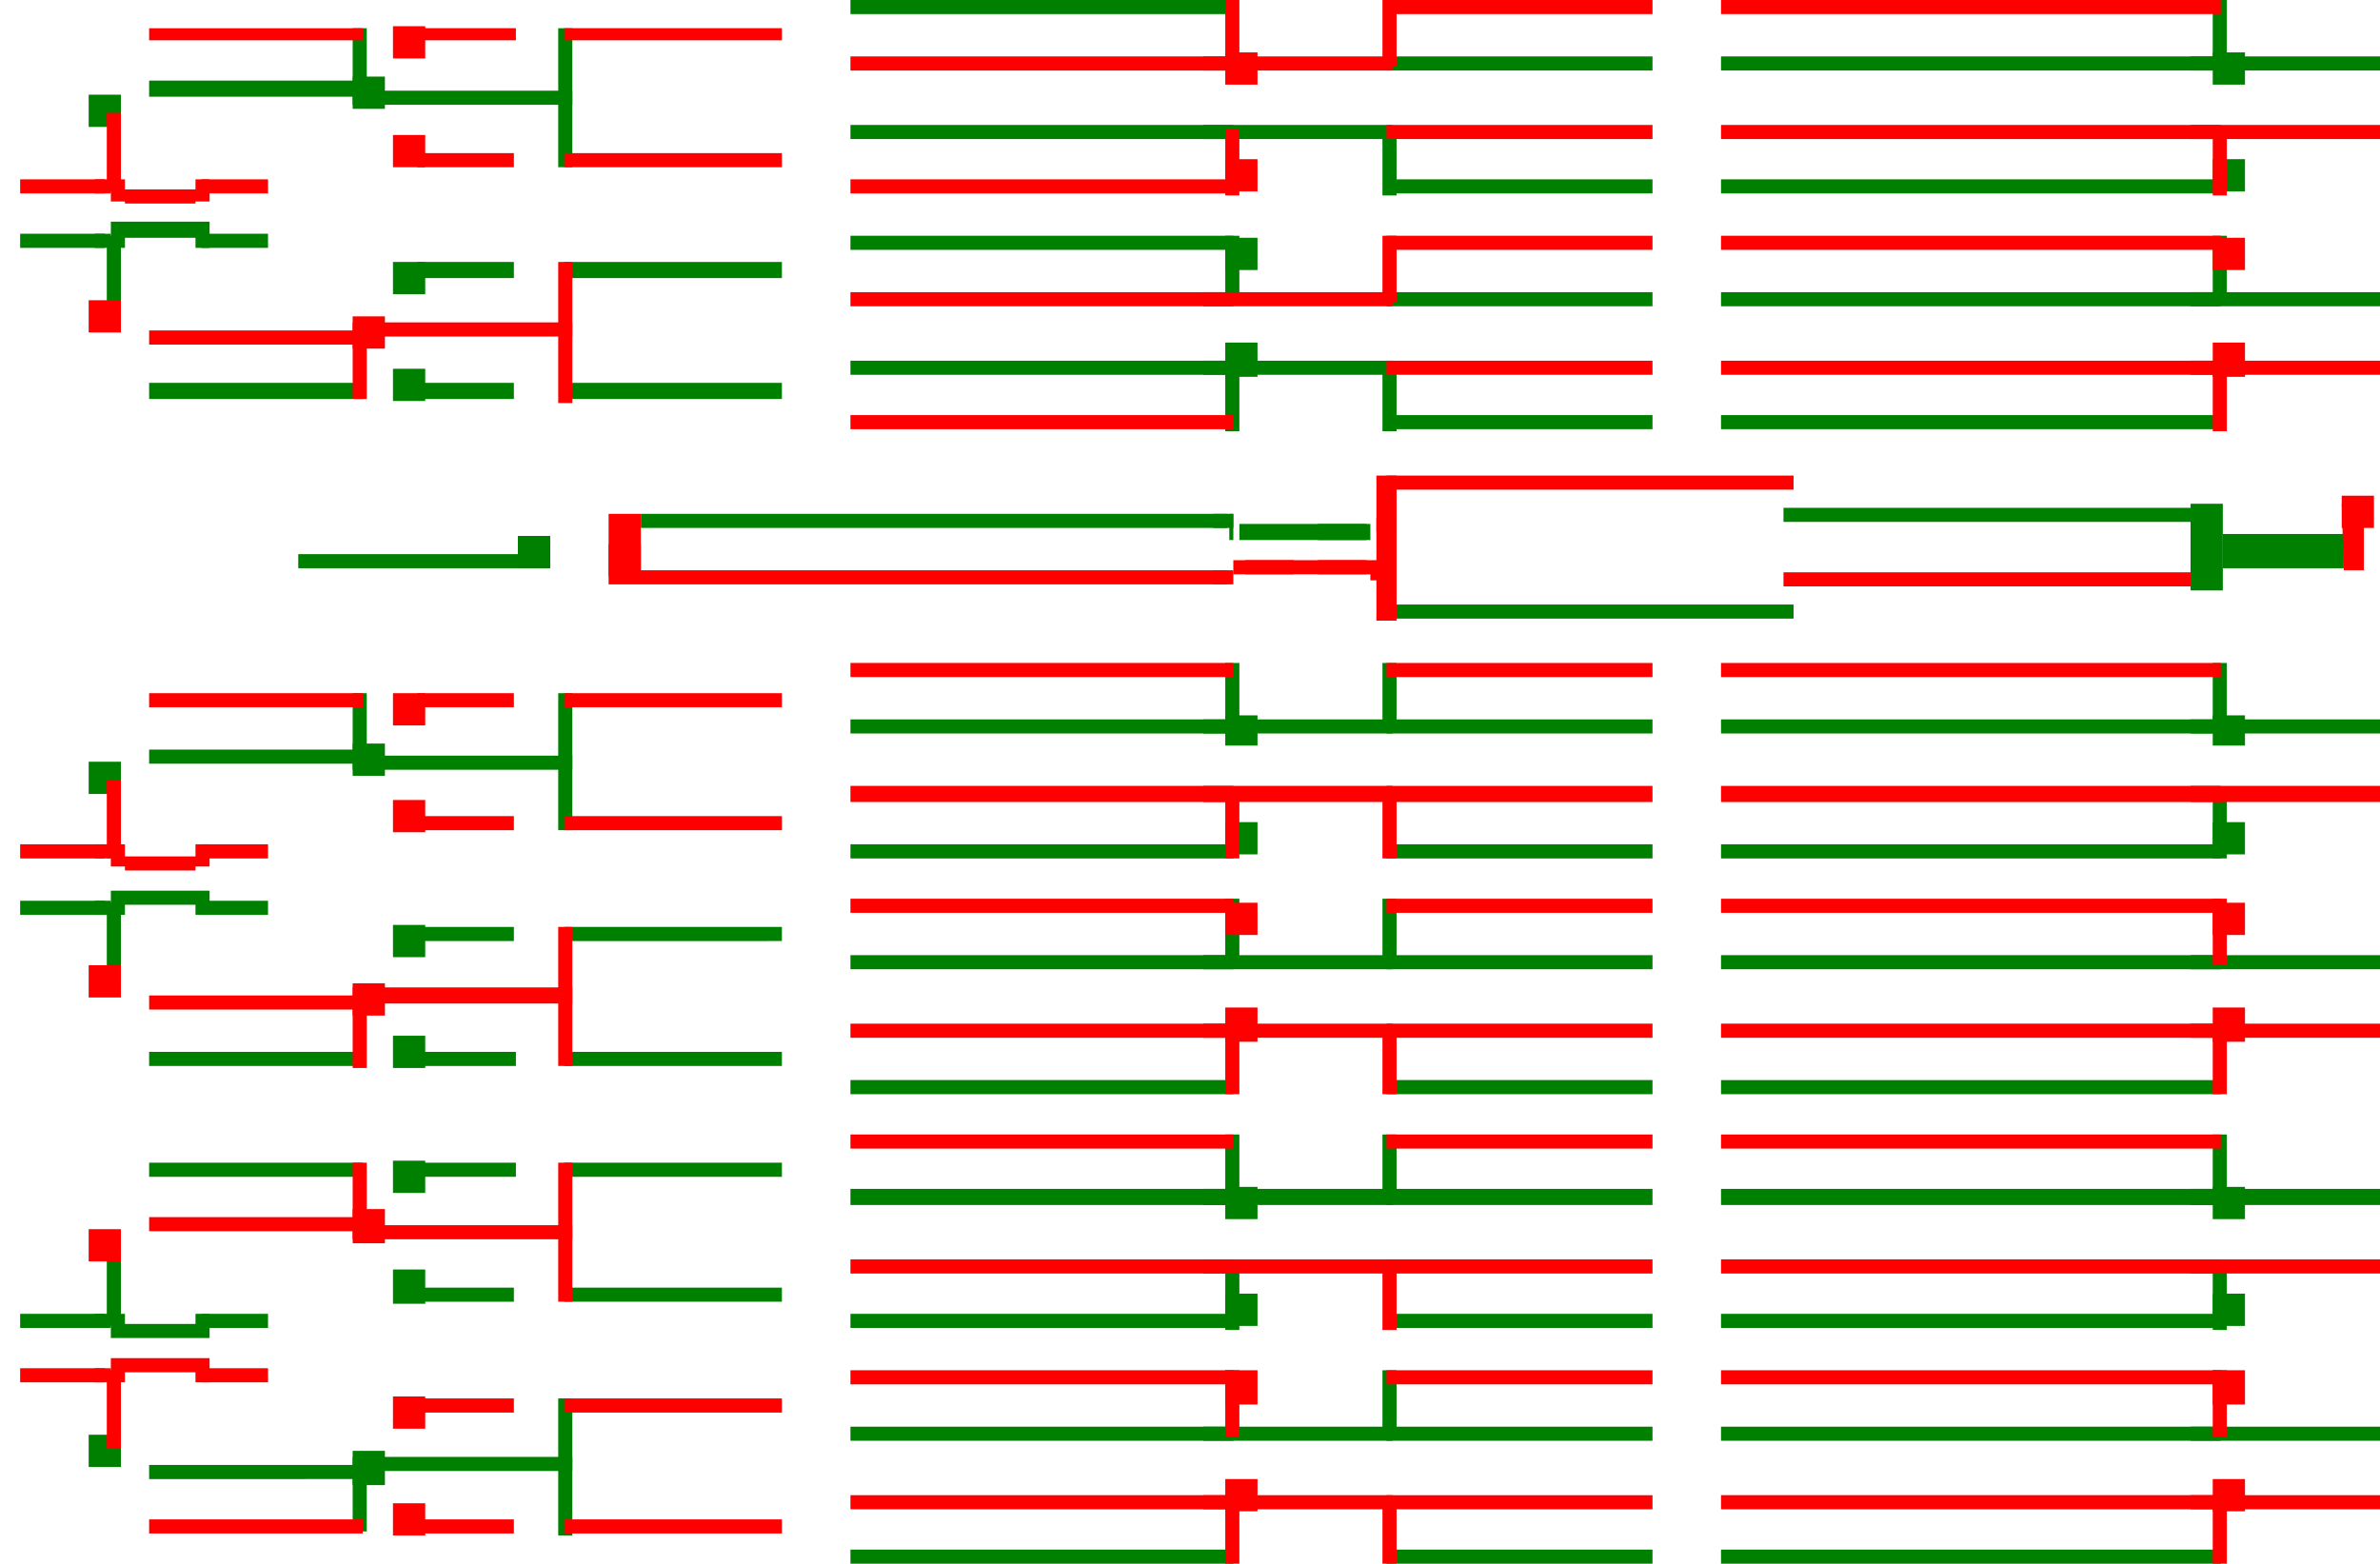 <svg xmlns="http://www.w3.org/2000/svg" width="118.1" height="77.6" version="1"><path d="m.5 59.9-.5.8M.5 3.6l-.5.8m.5 46.2-.5-.7m0 10.8 3.1 4.8m0 0v2.8M0 49.9 3.1 45m0 0v-2.7M0 4.4l3.1 4.8m0 0V12m0 33 2.1 3.7m-2.1-6.4 2.1-3.7M3.1 65.5l2.1-3.7M3.1 9.2l2.1-3.7M3.1 12l2.1 3.7M3.1 68.3 5.2 72m0-10.2v3.7m-2.1 0h2m-2 2.8 2-2.8m-2 0 2 2.8m0-2.8v2.8m-2 0h2m.1 3.7v-3.7m-2.1-26 2 2.8m-2-.1h2m.1 3.7V45m0-6.4v3.7m-2.1 0h2m-2 2.7 2-2.7m0 2.7v-2.7m.1-36.8v3.7m-2.1 0h2m-2 2.8 2-2.8m-2 0 2 2.8m0-2.8V12m-2 0h2m.1 3.7V12m0 49.8.5 2m-2.6 1.7 2.6-1.7m-.6 1.7.6-1.7m-2.6 4.5 2.6-4.5m-.6 4.5.6-4.5M3.1 42.3l2.6 4.4m-.6-4.4.6 4.4M3.1 45l2.6 1.7M5.1 45l.6 1.7m-.5 2 .5-2m-.5-8.1.5 2m-2.6 1.7 2.6-1.7m-.6 1.7.6-1.7M3.1 45l2.6-4.4M5.1 45l.6-4.4m0 6.1v-6.1M5.2 5.5l.5 2M3.1 9.2l2.6-1.7m-.6 1.7.6-1.7M3.1 12l2.6-4.5M5.1 12l.6-4.5m0 0v6.2M3.1 9.2l2.6 4.5m-.6-4.5.6 4.5M3.1 12l2.6 1.7M5.1 12l.6 1.7m-.5 2 .5-2m0 50.1V70m-2.6-4.5L5.7 70m-.6-4.5.6 4.5m-2.6-1.7L5.7 70m-.6-1.7.6 1.7m-.5 2 .5-2m-.5-8.2.7 4m-.2-2 .2 2m-2.8-.3 2.8.3m-.8-.3.8.3m-2.8 2.5L6 65.8m-.9 2.5.8-2.5M5.7 70l.2-4.2m-.2-2L6 68m-2.9-2.5L6 68m-.9-2.5L6 68m0-2.2V68m-2.9.3L6 68m-.9.3L6 68m-.3 2 .2-2m-.7 4 .7-4m-.7-29.4.7 3.9m-.2-1.9.2 1.9m-2.8-.2 2.8.2m-.8-.2.8.2M3.1 45 6 42.6M5.1 45l.8-2.5m-.2 4.2.2-4.2m-.7-37 .7 4m-.2-2 .2 2m-2.8-.3 2.8.3m-.8-.3.8.3M3.1 12 6 9.5M5.1 12 6 9.5m-.3 4.2L6 9.5m-.3-2 .2 4.2M3.1 9.2 6 11.7m-.9-2.5.8 2.5M6 9.5v2.2m-2.9.3 2.8-.3m-.8.3.8-.3m-.2 2 .2-2m-.7 4 .7-4m-.2 28.9.2 4.2m-2.8-2.5L6 44.8m-.9-2.5.8 2.5m.1-2.3v2.3m-2.9.2 2.8-.2m-.8.2.8-.2m-.2 1.9.2-2m-.7 4 .7-4m-.7 17.1L8 66m-2.3-2.2L8 66m-4.9-.5 5 .5m-3-.5 3 .5M6 65.8l2 .2m-4.9 2.3 5-2.3m-3 2.3 3-2.3M6 68l2-2m-2.3 4L8 66m-2.3-2.2 2.3 4m-4.9-2.3 5 2.3m-3-2.3 3 2.3m-2.1-2 2 2M8 66v1.8m-4.9.5 5-.5m-3 .5 3-.5M6 68l2-.2M5.7 70 8 67.8M5.2 72 8 67.8M5.7 40.6 8 44.5m-4.9-2.2 5 2.2m-3-2.2 3 2.2m-2.1-2 2 2m-4.9.5 5-.5m-3 .5 3-.5m-2.1.3 2-.3m-2.3 2.2L8 44.5m-2.8 4.2L8 44.5m-2.8-5.9L8 42.8m-2.3-2.2L8 42.8m-4.9-.5 5 .5m-3-.5 3 .5M6 42.5l2 .3m0 1.7v-1.7M3.1 45l5-2.2m-3 2.2 3-2.2m-2.1 2 2-2m-2.3 3.9 2.3-4M5.2 5.5 8 9.7M5.7 7.5 8 9.7m-4.9-.5 5 .5m-3-.5 3 .5M6 9.5l2 .2M3.1 12l5-2.3m-3 2.3 3-2.3m-2.1 2 2-2m-2.3 4 2.3-4M5.7 7.5l2.3 4M3.1 9.2l5 2.3m-3-2.3 3 2.3M6 9.5l2 2m0-1.8v1.8m-4.9.5 5-.5m-3 .5 3-.5m-2.1.2 2-.2m-2.3 2.2L8 11.5m-2.8 4.2L8 11.5M5.7 70l7 3m-7.5-1 7.5 1M5.2 61.8l7.5-3.8m0 0v2.8m-7.5 1 7.5-1m-7 3 7-3M5.2 38.6l7.5-1m-7 3 7-3m0 0v-2.8m-7.5 3.8 7.5-3.8m-7 11.9 7 3m-7.5-1 7.5 1m-7.5-1 7.5 3.9m0-2.8v2.8M5.2 5.5l7.5-1m-7 3 7-3m0 0V1.7M5.2 5.5l7.5-3.8m-7 12 7 3m-7.5-1 7.5 1m-7.5-1 7.5 3.8m0-2.8v2.8M5.2 72l7.5 3.8m0-2.8v2.8M8 66l2.1-.2m-2.1 2 2.1-2M8 66l2.1 2m0-2.2V68M8 67.8l2.1.2M8 42.8l2.1 2M8 44.5l2.1.3m-2.1-2 2.1-.3m-2.1 2 2.1-2m0 2.3v-2.3M8 9.7l2.1-.2m-2.1 2 2.1-2M8 9.7l2.1 2m0-2.2v2.2M8 11.5l2.1.2M8 66l3.7 2.3m-1.6-2.5 1.6 2.5M8 67.8l3.7.5m-1.6-.3 1.6.3M8 66l3.7-.5m-1.6.3 1.6-.3M8 67.8l3.7-2.3M10.1 68l1.6-2.5m0 2.8v-2.8M8 42.8l3.7 2.3m-1.6-2.6 1.6 2.6M8 44.5l3.7.6m-1.6-.3 1.6.3M8 42.8l3.7-.5m-1.6.2 1.6-.2M8 44.5l3.7-2.2m-1.6 2.5 1.6-2.5m0 2.7v-2.7M8 9.7l3.7-.5m-1.6.3 1.6-.3M8 11.5l3.7-2.3m-1.6 2.5 1.6-2.5m0 0V12M8 9.7l3.7 2.3m-1.6-2.5 1.6 2.5M8 11.5l3.7.5m-1.6-.3 1.6.3m1 37.8 5.6-.2m-5.6 3 5.6-3M12.7 58l5.6 3m-5.6-.2 5.6.2m-5.6-3 5.2 1.6m-5.2 1.2 5.2-1.2m.4 1.4-.4-1.4M12.7 73l5.2 1.2m-5.2 1.6 5.2-1.6m-5.2-24.4L18 51m.3-1.4L18 51m-5.3 1.6L18 51m-5.3-16.2 5.2 1.5m-5.2 1.3 5.2-1.3m-5.2-19.6 5.2 1.2m-5.2 1.6 5.2-1.6M12.7 1.7l5.6 2.9m-5.6-.1h5.6m-5.6-2.8L18 3.3m-5.3 1.2L18 3.3m.3 1.3L18 3.3M12.7 73l5.6-.1m-5.6 2.9 5.6-3m-.3 1.4.3-1.3m-5.6-38.1 5.6 2.9m-5.6-.1h5.6m-.3-1.3.3 1.4m-5.6-21 5.6-.1m-5.6 2.9 5.6-3m-.3 1.4.3-1.3M12.7 58l10.4 3m-10.4-.2 10.4.3M18 59.6l5 1.4m-4.7 0h4.8M12.7 73l10.4-.3m-4.8.2 4.8-.2m-10.4 3.1 10.4-3.1M18 74.2l5.1-1.5M12.7 49.8l10.4-.3m-4.8.1 4.8-.1m-10.4 3.1 10.4-3.1M18 51l5.1-1.5M12.7 34.8l10.4 3m-10.4-.2 10.4.3M18 36.3l5.1 1.6m-4.8-.2 4.8.2M12.7 1.7l10.4 3m-10.4-.2 10.4.3M18 3.3l5 1.5m-4.7-.2 4.8.2M12.7 16.7l10.4-.3m-4.8.2 4.8-.2m-10.4 3.1 10.4-3.1M18 17.9l5.1-1.5m0 33.1-2.8-2.8m-7.6 3.1 7.6-3.1m-2 2.9 2-3M18 51l2.3-4.3m2.8 26-2.8 2.7M12.7 73l7.6 2.4m-2-2.5 2 2.5m-7.6.4 7.6-.4M18 74.2l2.3 1.2m2.8-2.7L20.3 70m-7.6 3 7.6-3m-2 2.9 2-2.8M18 74.2l2.3-4.1m2.8-20.6-2.8 2.7m-7.6-2.4 7.6 2.4m-2-2.6 2 2.6m-7.6.4 7.6-.4M18 51l2.3 1.2m-7.6-14.6 7.6 2.9m2.8-2.6-2.8 2.6M18 36.3l2.3 4.2m-2-2.8 2 2.8m-7.6 20.3 7.6 3m2.8-2.8-2.8 3M18 59.6l2.3 4.3m-2-2.9 2 2.9M12.7 1.7l7.6.4m-7.6 2.4L20.3 2m2.8 2.8L20.3 2M18 3.3 20.2 2m-1.9 2.6 2-2.5m-7.6 2.4 7.6 3m2.8-2.7-2.8 2.8M18 3.3l2.3 4.3m-2-3 2 3m2.8 8.8L20.3 19m-7.6-2.3 7.6 2.4m-2-2.5 2 2.5m-7.6.4 7.6-.4M18 17.9l2.3 1.2m2.8-2.7-2.8-2.6m-7.6 2.9 7.6-3m-2 2.9 2-2.8M18 17.9l2.3-4.1m-7.6 21 7.6.4m-7.6 2.4 7.6-2.4m2.8 2.7-2.8-2.7M18 36.3l2.3-1.1m-2 2.5 2-2.5M12.7 58l7.6.4m-7.6 2.4 7.6-2.4m2.8 2.6-2.8-2.6M18 59.6l2.3-1.2m-2 2.6 2-2.6m-7.6-23.6H23m-2.7.4 2.7-.4m-10.3 2.8L23 34.8m.1 3.1v-3.1M18 36.3l5-1.5m-4.7 2.9 4.7-3m-10.3 2.9L23 40.9m.1-3v3M18 36.3l5 4.6m-4.7-3.2 4.7 3.2m-2.7-.4 2.7.4m.1 31.8v3M12.7 73 23 75.8m-4.7-2.9 4.7 2.9m-10.3 0H23m-5-1.6 5 1.6m-2.7-.4 2.7.4m-10.3-15L23 64.2m.1-3.2v3.2M18 59.6l5 4.6M18.3 61l4.7 3.2m-2.7-.3 2.7.3m-2.7-17.5 2.7-.4m.1 3.2v-3.2m-10.4 3.5L23 46.3m-4.7 3.3 4.7-3.3M18 51l5-4.7M20.3 70l2.7-.3m.1 3v-3M12.7 73 23 69.7m-4.7 3.2 4.7-3.2m-5 4.5 5-4.5M12.7 4.5 23 7.9m.1-3.1v3M18 3.3l5 4.6m-4.7-3.3L23 7.9m-2.7-.3 2.7.3m.1 8.5v3m-10.4-2.7L23 19.5m-4.7-2.9 4.7 2.9m-10.3 0H23m-5-1.6 5 1.6m-2.7-.5 2.7.5m-2.7-5.7 2.7-.4m.1 3v-3m-10.4 3.3L23 13.4m-4.7 3.2 4.7-3.2m-5 4.5 5-4.5M12.7 58h10.4m-2.8.4 2.8-.4m-10.4 2.8L23.1 58m0 3v-3M18 59.6l5-1.6m-4.7 3 4.8-3m0-8.5v3m-10.4-2.7 10.4 2.8m-4.8-3 4.8 3m-10.4 0h10.4M18 51l5.1 1.6m-2.8-.4 2.8.4M12.7 1.7h10.4m-2.8.3 2.8-.3M12.7 4.5l10.4-2.8m0 3.1V1.7M18 3.3l5-1.6m-4.7 2.9 4.8-3m-2.8 26.2 6.2-.4m-6.2.4h6.2m0-.4v.4m-6.2 0 6.2-.4m0 .4v-.4M23.1 58l5 3m-5 0h5M23 64.2l5-3.1m-5 8.6 5 3m-4.9 0h5M23 75.8l5-3.1m-5-26.4 5 3m-4.9.2 5-.1m-5 3.2 5-3.2M23 34.8l5 3m-4.9.1 5-.1M23 40.9l5-3.1M23.1 1.7l5 3m-5 .1h5M23 7.9l5-3.1m-5 8.6 5 3m-4.9 0h5M23 19.5l5-3.1m-5 18.4h10.4m-10.3 3.1 10.3-3.1m-5.4 3 5.4-3M23.1 72.7l10.3 3m-10.4.1h10.4M28 72.7l5.4 3M23.1 58h10.3m-10.3 3 10.3-3M28 61l5.4-3M23 69.7h10.4m-10.3 3 10.3-3m-5.4 3 5.4-3M23.1 61l10.3 3.2m-10.4 0h10.4M28 61l5.4 3.2M23.1 49.5l10.3 3m-10.3.1h10.3M28 49.4l5.4 3.2M23 46.3h10.4m-10.3 3.2 10.3-3.2M28 49.4l5.4-3.1M23 13.4h10.4m-10.3 3 10.3-3m-5.4 3 5.4-3m-10.3 3 10.3 3m-10.4.1h10.4M28 16.4l5.4 3M23.1 4.8l10.3 3M23 7.9h10.4M28 4.8l5.4 3M23.1 1.7h10.3M23.1 4.8l10.3-3.1M28 4.8l5.4-3.1M23.1 37.9l10.3 3m-10.4 0h10.4M28 37.8l5.4 3m-6.9-13.4 4.5.4m-4.5 0H31m-4.5-.4 4.5.4m-4.5-.4 4.5-.2m-4.5.6 4.5-.6m-4.5.2 4.5-.2m0 .6v-.6m0 .6 15.5.8M31 27.2l15.5 1.4M31 27.8l15.5-2M31 27.2l15.5-1.4m0 2.8v-2.8m5.2 33.6v-2.7m0 2.7v3.4m0 0v2.8m0 5.4v3.5m0 0v2.8m0-11.7v2.8m0 2.6v-2.6m0-11.7v-2.8m0-20.6V36m0-26.7V6.5m0 2.8V12m0-11.6V3m0 3.5V3m0 15.2V21m0-9v2.8m0 3.4v-3.4m0 27.4V45m0 2.7V45m0-9v3.4m0 2.8v-2.8m0 8.3V51m0 2.9V51m0 17.4L64.4 71m-12.7 0h12.7m-12.7 3.5L64.4 71M51.7 59.4l12.7 3.4m-12.7 0h12.7m-12.7 2.8 12.7-2.8m-12.7-6.1 12.7 2.7m-12.7 0h12.7m-12.7 3.4 12.7-3.4m0 3.4v-3.4M51.7 71l12.7 3.5m0-3.5v3.5m-12.7 0h12.7m-12.7 2.8 12.7-2.8M51.7 47.7 64.4 51m-12.7 0h12.7m-12.7 2.9L64.4 51m-12.7-6 12.7 2.7m-12.7 0h12.7M51.7 51l12.7-3.3m0 3.3v-3.3M51.7 33.3 64.4 36m-12.7 0h12.7m-12.7 3.4L64.4 36m-12.7 0 12.7 3.4m0-3.4v3.4m-12.7 0h12.7m-12.7 2.8 12.7-2.8M51.7.4 64.4 3M51.7 3h12.7M51.7 6.5 64.4 3M51.7 3l12.7 3.5m0-3.5v3.5m-12.7 0h12.7M51.7 9.3l12.7-2.8M51.7 12l12.7 2.8m-12.7 0h12.7m-12.7 3.4 12.7-3.4m-12.7 0 12.7 3.4m0-3.4v3.4m-12.7 0h12.7M51.7 21l12.7-2.8m-17.9 7.6 14.1 2.8m-14.1 0h14.1m-14.1-2.8h14.1m-14.1 2.8 14.1-2.8m0 2.8v-2.8m-8.9 33.6 9.4 4.9m3.3-4.9-3.3 4.9m-9.4-1.5 9.4 1.5m3.3-1.5-3.3 1.5m-9.4 1.3 9.4-1.3m-9.4 4.1 9.4-4.1m-9.4-16.6 10 3.2m2.7-3.2-2.8 3.2m-9.9.1 10-.1m2.7.1-2.8-.1m-9.9 3 10-3m-10-17.6 9.4 1.3M51.7 36l9.4-1.4m3.3 1.4-3.3-1.4m-9.4 4.8 9.4-4.8m3.3 4.8-3.3-4.8m-9.4 7.6 10 3.4m-10-.6 10 .6m-10 2.1 10-2.1m2.7 2.1-2.8-2.1m-9.9 8.3 9.4 4m-9.4-1.2 9.4 1.2m-9.4 1.5 9.4-1.5m3.3 1.5-3.3-1.5m-9.4 4.9 9.4-5m3.3 5-3.3-5m-9.4-18.4 10 2.2m2.7-2.2-2.8 2.2m-9.9.6 10-.6m-10 3.4 10-3.4m-.1 4v-4M51.7 9.3l9.4 4M51.7 12l9.4 1.3m-9.4 1.5 9.4-1.5m3.3 1.5-3.3-1.5m-9.4 4.9 9.4-5m3.3 5-3.3-5m-9.4 20.1 10 3m-.6-1.7.5 1.7m-9.9-.3 10 .3m2.7-.3-2.8.3m-9.9 3.1 10-3.1m2.7 3.1-2.8-3.1m-9.9-21.5 9.4 4.9m3.3-4.9-3.3 4.9m-9.4-1.5 9.4 1.5m3.3-1.5-3.3 1.5M51.7 21l9.4-1.3M51.7 71l9.4 5m3.3-5-3.3 5m-9.4-1.5 9.4 1.5m3.3-1.5L61.1 76m-9.4 1.3 9.4-1.3m-9.4-10.4 10 3.4m-.6-4.7.5 4.7m-9.9-.6 10 .6m-10 2 10-2m2.7 2-2.8-2m-9.9 2 10 3.2m2.7-3.2-2.8 3.2m-9.9.3 10-.3m2.7.3-2.8-.3m-9.9 3.1 10-3.1m-.6 1.8.5-1.8m-9.9-8.6 9.4 4m0-5.3v5.3m-9.4-1.2 9.4 1.2m.5-.6-.5.6M51.7 71l9.4-1.4m3.3 1.4-3.3-1.4m-9.4 4.9 9.4-5m3.3 5-3.3-5m.5 4.7-.5-4.6m-9.4-6.8 10 2.2m2.7-2.2L61.6 65m-9.9.6 10-.6m-.6-.7.5.7m-9.9 3.4 10-3.4m-.1 4v-4m-.5 4.6.5-4.6m-9.9-17.3 9.4 4.9m3.3-4.9-3.3 4.9M51.7 51l9.4 1.6m3.3-1.6-3.3 1.6m.5-1.7-.5 1.7m-9.4 1.3 9.4-1.3m-9.4 4.1 9.4-4.1m0 5.3v-5.3m.5-11-.5 4.7m-9.4-4.1 9.4 4M51.7 45l9.4 1.3m.5-.7-.5.7m-9.4 1.4 9.4-1.4m3.3 1.4-3.3-1.4M51.7 51l9.4-4.7m3.3 4.7-3.3-4.7m.5 4.6-.5-4.6M51.7 36l9.4 4.9m3.3-4.9-3.3 5m.5-4.7-.5 4.6m-9.4-1.5 9.4 1.5m3.3-1.5-3.3 1.5m.5.7-.5-.7m-9.4 1.3 9.4-1.3M51.7 45l9.4-4.1m.5 4.7-.5-4.7m0 5.4v-5.4M51.7 9.3l10 3.3m-10-.6 10 .6m-.6.7.5-.7m-9.9 2.2 10-2.2m2.7 2.2-2.8-2.2m-9.9-6.1 10 2.2m2.7-2.2-2.8 2.2m-9.9.6 10-.6m-10 3.3 10-3.3m-.1 3.9v-4m-.5 4.7.5-4.6m-.5 4.6.5 4.6m-9.9-3.1 10 3m2.7-3-2.8 3m-9.9.4 10-.3m2.7.3-2.8-.3M51.7 21l10-3.1m-.6 1.8.5-1.8M51.7.4l9.4 1.2M51.7 3l9.4-1.4M64.4 3l-3.3-1.4m-9.4 4.9 9.4-5m3.3 5-3.3-5m-9.4 55.2 10 3m-.6-1.8.5 1.8m-9.9-.3 10 .3m2.7-.3-2.8.3m-9.9 3.1 10-3.1m2.7 3.1-2.8-3.1m-.5 4.6.5-4.6M51.7.4l10 3m-.6-1.8.5 1.8M51.7 3l10 .4m2.7-.4-2.8.4m-9.9 3.1 10-3.1m2.7 3.1-2.8-3.1M51.7 3l9.4 5m3.3-5-3.3 5m.5-4.6L61.1 8m-9.4-1.5L61.1 8m3.3-1.5L61.1 8m.5.7-.5-.7m-9.4 1.3L61.1 8m-9.4 4 9.4-4m.5 4.6L61.1 8m0 5.3V8M46.5 25.8 61.1 29m-.5-3.2.5 3.2m-14.6-.4 14.6.4m-.5-.4.5.4m-14.6-3.2 14.6.3m-.5-.3.5.3m-14.6 2.5L61.1 26m-.5 2.6.5-2.5m0 2.9v-3m-14.6-.2 16.2 2.4m-2.1-2.4 2.1 2.4M61.1 26l1.6 2.2m-16.2.4 16.2-.4m-2.1.4 2.1-.4m-1.6.8 1.6-.8m-16.2-2.4 15.2.6m-1.1-.6 1.1.6m-.6-.4.6.4m1 1.8-1-1.8m-15.2 2.2 15.2-2.2m-1.1 2.2 1.1-2.2m-.6 2.6.6-2.6m-15.2-.6 18.3.6m-4.2-.6 4.2.6m-3.7-.4 3.7.4m-3.1 0h3.1m-2.1 1.8 2.1-1.8m-18.3 2.2 18.3-2.2m-4.2 2.2 4.2-2.2M61.1 29l3.7-2.6m-18.3-.6 18.3 2.4m-4.2-2.4 4.2 2.4M61.1 26l3.7 2.2m-3.1-1.8 3.1 1.8m0-1.8v1.8m-2.1 0h2.1m-18.3.4 18.3-.4m-4.2.4 4.2-.4m-3.7.8 3.7-.8m0-1.8 2 1.8m-4.1 0h4m-1.9 0h2m-2-1.8h2m-4.1 1.8 4-1.8m-1.9 1.8 2-1.8m-.1 1.8v-1.8m-1.9 0 3.4.4m-1.5-.4 1.5.4m-3.4 1.4 3.4-1.4m-1.5 1.4 1.5-1.4m-3.4-.4 3.4 2m-1.5-2 1.5 2m0-1.6v1.6m-3.4-.2 3.4.2m-1.5-.2 1.5.2m-3.4-2 4-.3m-2.1.3 2.1-.3m-.6.7.6-.7m-4 2.1 4-2.1m-2.1 2.1 2.1-2.1m-.6 2.3.6-2.3m0-.1v1m-4-.6 4 .7m-2.1-.7 2.1.7m-.6-.3.6.3m-4 1.1 4-1.1m-2.1 1.1 2.1-1.1m-.6 1.3.6-1.3m0-1.1-.2 2.6m-3.8-2.2 3.8 2.2m-1.9-2.2 2 2.2m-.5-1.8.4 1.8m-3.8-.4 3.8.4m-1.9-.4 2 .4m-.5-.2.4.2m.2-1.6-.2 1.6m.2-1.6.1 7.6M64.4 36l4.5-1.4m-4.5 4.8 4.5-4.8M64.4 36l4.6 5m-4.6-1.6 4.5 1.5m-4.5-26.1 4.5 4.9m-4.5-1.5 4.5 1.5m-.1 7.3.1-7.3M64.4 71l4.5-1.4m-4.5 4.9 4.5-5m-4.5-10.1 4.5-1.5m-4.5 4.9 4.5-5m-4.5-10.1 4.5 4.9M64.4 51l4.5 1.6m.1 5.3v-5.3M64.4 71l4.5 5m-4.5-1.5L69 76m-4.6-16.6 4.5 4.9m-4.5-1.5 4.5 1.5m.1 5.3v-5.3m0-23.4v5.4m-4.6 1.4 4.5-1.4M64.4 51l4.5-4.7M64.4 3 69 8m-4.6-1.5L69 8m-4.6-5L69 1.7m-4.6 4.8 4.5-5M69 8v5.3m-4.6 1.5 4.5-1.5m-4.5 4.9 4.5-5m.1 56.4 6.4 4.9m-11-3.5 11 3.5m-11 0h11M69 76l6.4-1.5m-11 0 11 2.8m0-2.8v2.8M69 76l6.4 1.3m-6.4-31 6.4 4.8m-11-3.4 11 3.4m-11-.1h11M69 52.6l6.4-1.5M64.8 28.2 79 30.4m-12.3-2.2L79 30.4m-10.8-2 10.7 2m-10.3-1.8L79 30.4M68.8 27 79 30.5m-10 4.1 10-4.2M69 69.6l6.4 1.5m-11-.1h11m-11 3.5 11-3.4m0 3.4V71M69 76l6.4-5M69 34.6l6.4 1.5m-11-.1h11m-11 3.4 11-3.3M69 40.9l6.4-4.8M69 46.3l6.4 1.4m-11 0h11m-11 3.3 11-3.3m0 3.3v-3.3M69 52.6l6.4-5m-11 3.4 11 2.9m0-2.9v3M69 52.6l6.4 1.3m-6.4 4 6.4-4m-11-14.5 11 2.8M69 40.9l6.4 1.3M69 46.3l6.4-4.1M69 57.9l6.4 1.5m-11 0h11m-11 3.4 11-3.4M69 64.3l6.4-5M69 52.6l6.4 4m0-2.7v2.8M69 57.9l6.4-1.2m-11 2.7 11-2.7m0 2.7v-2.7m-11 6.1 11 2.8M69 64.3l6.4 1.3m-6.4 4 6.4-4M69 57.9l6.4 4.9m-11-3.4 11 3.4m0-3.4v3.4m-11 0h11M69 64.3l6.4-1.5m0 2.8v-2.8M69 13.3l6.4 1.5m-11 0h11m-11 3.4 11-3.4M69 19.7l6.4-5M68.8 27l6.6 6.3m3.6-2.9-3.6 2.9M69 34.6l6.4-1.3m-11 2.7 11-2.7m0 2.7v-2.7M69 34.6l6.4 4.8m-11-3.4 11 3.4m0-3.4v3.4m-11 0h11M69 40.9l6.4-1.5m0 2.8v-2.8M69 19.7l10 4.2M68.8 26 79 24m-14.2 2.4L79 23.9m-12.3 2.5L79 23.9m-10.8 2.9 10.7-3M68.8 27 79 24M69 1.6l6.4 4.9M64.4 3l11 3.5m-11 0h11M69 8l6.4-1.5m-11 0 11 2.8m0-2.8v2.8M69 8l6.4 1.3m-6.4 4 6.4-4M69 1.6 75.3.4M64.4 3l11-2.6m0 0V3M69 1.6 75.3 3M64.4 3h11m-11 3.5 11-3.4m0 3.4V3M69 8l6.4-5M69 8l6.4 4m0-2.7V12M69 13.3l6.4-1.2m-11 2.7 11-2.7m0 2.7V12M69 13.3l6.4 4.9m-11-3.4 11 3.4m0-3.4v3.4m-11 0h11M69 19.7l6.4-1.5m-11 0 11 2.8m0-2.8V21M69 19.7l6.4 1.3m3.6 2.9-3.6-3M68.8 27l6.6-6M69 64.3l6.4 4m0-2.7v2.8M69 69.6l6.4-1.2m-11 2.6 11-2.6m0 2.6v-2.6M69 40.9l6.4 4m0-2.7V45M69 46.3l6.4-1.3m-11 2.7 11-2.7m0 2.7V45m22.4-2.8v-2.8m0 14.5v2.8M79 30.4l18.8 2.9m0 41.2V71m0 0v-2.6m0-14.5V51m0-17.7V36m0 3.4V36M79 23.9l18.8-3m0 21.3V45m0-30.2v3.4m0 2.8v-2.8m0-8.9V12m0 2.8V12m0 44.7v2.7m0 3.4v-3.4m0 3.4v2.8m0 2.8v-2.8m0-56.3V6.5m0-6.1V3m0 3.5V3m0 71.5v2.8m0-32.3v2.7m0 3.3v-3.3M79 30.4l19.6-1.7M79 23.9l19.6 1.7m0 3.1v-3.1m-.8-10.8 15.6 3.4m-15.6 0h15.6M97.8 21l15.6-2.8M97.8 59.4l15.6 3.4m-15.6 0h15.6m-15.6 2.8 15.6-2.8M97.8 36l15.6 3.4m-15.6 0h15.6m-15.6 2.8 15.6-2.8M97.8 45l15.6 2.7m-15.6 0h15.6M97.8 51l15.6-3.3M97.8 12l15.6 2.8m-15.6 0h15.6m-15.6 3.4 15.6-3.4m0 3.4v-3.4M97.8 33.3l15.6 2.8M97.8 36h15.6m-15.6 3.4 15.6-3.3m0 3.3V36M97.8.4 113.4 3M97.8 3h15.6M97.8 6.5 113.4 3M97.8 47.7l15.6 3.4m0-3.4V51m-15.6 0h15.6m-15.6 2.9 15.6-2.8M97.8 71l15.6 3.5m-15.6 0h15.6m-15.6 2.8 15.6-2.8M97.8 56.7l15.6 2.7m-15.6 0h15.6m-15.6 3.4 15.6-3.4m0 3.4v-3.4m-15.6 9 15.6 2.7M97.8 71h15.6m-15.6 3.5 15.6-3.4m0 3.4V71M97.8 3l15.6 3.5m0-3.5v3.5m-15.6 0h15.6M97.8 9.3l15.6-2.8M98.6 25.6l11 1.5m-11 1.6 11-1.6M97.8 59.4l12.3 4.9m3.3-4.9-3.3 4.9m-12.3-1.5 12.3 1.5m3.3-1.5-3.3 1.5m-12.3 1.3 12.3-1.3m-12.3 4.1 12.3-4.1M97.8 71l12.8 3.2m2.8-3.2-2.8 3.2m-12.8.3 12.8-.3m2.8.3-2.8-.3m-12.8 3.1 12.8-3.1M97.8 47.7l12.3 4.9m3.3-4.9-3.3 4.9M97.8 51l12.3 1.6m3.3-1.6-3.3 1.6m-12.3 1.3 12.3-1.3m-12.3 4.1 12.3-4.1M97.8.4l12.3 1.2M97.8 3l12.3-1.4m3.3 1.4-3.3-1.4M97.8 6.5l12.3-5m3.3 5-3.3-5M97.8 36l12.3 4.9m3.3-4.9-3.3 4.9m-12.3-1.5 12.3 1.5m3.3-1.5-3.3 1.5m-12.3 1.3 12.3-1.3M97.8 45l12.3-4.1m-12.3-1.5 12.8 2.2m2.8-2.2-2.8 2.2m-12.8.6 12.8-.6m-.5-.7.5.7M97.8 45l12.8-3.4M97.8 71l12.3 5m3.3-5-3.3 5m-12.3-1.5 12.3 1.5m3.3-1.5-3.3 1.5m.5-1.8-.5 1.8m-12.3 1.3 12.3-1.3M97.8 47.7l12.8 3.2m2.8-3.2-2.8 3.2m-12.8.1 12.8-.1m2.8.1-2.8-.1m-12.8 3 12.8-3m-.5 1.7.5-1.7M97.8 6.5l12.8 2.2m2.8-2.2-2.8 2.2m-12.8.6 12.8-.6M97.8 12l12.8-3.3m0 0-.5 4.6m-12.3-4 12.3 4M97.8 12l12.3 1.3m-12.3 1.5 12.3-1.5m3.3 1.5-3.3-1.5m-12.3 4.9 12.3-5m3.3 5-3.3-5m.5 28.4v4m-12.8-3.4 12.8 3.4m-.5-4.7.5 4.7M97.8 45l12.8.6m-12.8 2.1 12.8-2.1m2.8 2.1-2.8-2.1m-12.8 20 12.3 4m0-5.3v5.3m-12.3-1.2 12.3 1.2M97.8 71l12.3-1.4m3.3 1.4-3.3-1.4m-12.3 4.9 12.3-5m3.3 5-3.3-5m.5 4.7-.5-4.6M97.8 3l12.3 5m3.3-5-3.3 5M97.8 6.5 110.1 8m3.3-1.5L110.1 8m.5.7-.5-.7M97.8 9.3 110.1 8m-12.3 4 12.3-4m0 5.3V8M97.8 53.9l12.3 4m0-5.3v5.3m-12.3-1.2 12.3 1.2m-12.3 1.5 12.3-1.5m3.3 1.5-3.3-1.5m-12.3 4.9 12.3-5m3.3 5-3.3-5m0-44.5.5 4.6m-12.8-3.1 12.8 3m2.8-3-2.8 3m-12.8.4 12.8-.3m2.8.3-2.8-.3M97.8 21l12.8-3.1m-12.8-3.1 12.3 4.9m3.3-4.9-3.3 4.9m-12.3-1.5 12.3 1.5m3.3-1.5-3.3 1.5m.5-1.8-.5 1.8M97.8 21l12.3-1.3m.5 21.9-.5 4.7m-12.3-4.1 12.3 4m0-5.3v5.4M97.8 45l12.3 1.3m.5-.7-.5.7m-12.3 1.4 12.3-1.4m3.3 1.4-3.3-1.4M97.8 51l12.3-4.7m3.3 4.7-3.3-4.7m.5 4.6-.5-4.6m.5-37.6v3.9M97.8 9.3l12.8 3.3m-.5-4.6.5 4.6M97.8 12l12.8.6m-.5.7.5-.7m-12.8 2.2 12.8-2.2m2.8 2.2-2.8-2.2m-12.8 53 12.8 3.4m-.5-4.7.5 4.7m-12.8-.6 12.8.6m-.5.6.5-.6m-12.8 2 12.8-2m2.8 2-2.8-2M97.8 56.7l12.8 3m-.5-1.8.5 1.8m-12.8-.3 12.8.3m2.8-.3-2.8.3m-12.8 3.1 12.8-3.1m2.8 3.1-2.8-3.1m-.5 4.6.5-4.6M97.8.4l12.8 3m-.5-1.8.5 1.8M97.8 3l12.8.4m2.8-.4-2.8.4M97.8 6.5l12.8-3.1m2.8 3.1-2.8-3.1m-.5 4.6.5-4.6M97.8 62.8l12.8 2.2m2.8-2.2-2.8 2.2m-12.8.6 12.8-.6m-.5-.7.5.7m-12.8 3.4 12.8-3.4m0 4v-4m-.5 4.6.5-4.6M97.8 33.3l12.3 1.3M97.8 36l12.3-1.4m3.3 1.4-3.3-1.4m-12.3 4.8 12.3-4.8m3.3 4.8-3.3-4.8m-12.3-1.3 12.8 3m-.5-1.7.5 1.7M97.8 36l12.8.3m2.8-.3-2.8.3m-12.8 3.1 12.8-3.1m2.8 3.1-2.8-3.1m-.5 4.6.5-4.6m-12-10.7 14.7 1.8m-14.7 1.3 14.7-1.3m-3.8-.4 3.8.4m0 0 3.7-2m-3.7 2 3.5-.7m-3.5.7 4.4-.3M113.4 71l4.5-1.4m-4.5 4.9 4.5-5m-4.5-54.7 4.5 4.9m-4.5-1.5 4.5 1.5M113.4 36l4.5-1.4m-4.5 4.8 4.5-4.8m-4.5 1.4 4.6 5m-4.6-1.6 4.5 1.5M113.4 3l4.5 5m-4.5-1.5L118 8m-4.6 6.8 4.5-1.5m-4.5 4.9 4.5-5m-4.5 34.5 4.5-1.4m-4.5 4.7 4.5-4.7M113.4 71l4.5 5m-4.5-1.5L118 76m-4.6-28.3 4.5 4.9m-4.5-1.6 4.5 1.6m-4.5 6.8 4.5 4.9m-4.5-1.5 4.5 1.5m-4.5-4.9 4.5-1.5m-4.5 4.9 4.5-5M113.4 3l4.5-1.4m-4.5 4.9 4.5-5"/><path fill="green" d="M1 65.2h4.2v.7H1zm0-20.5h4.2v.7H1zm0-33.1h4.2v.7H1zm3.4 26.2H6v1.6H4.4zm0-33.1H6v1.6H4.4zm0 66.5H6v1.6H4.4z"/><path fill="green" d="M4.7 65.2h.8v.7h-.8zm0-20.5h.8v.7h-.8zm0-33.1h.8v.7h-.8z"/><path fill="green" d="M5.3 61.9H6v3.9h-.7zm0-17.1H6v3.9h-.7zm0-33.1H6v3.9h-.7z"/><path fill="green" d="M5.5 65.2h.7v1.2h-.7zm0-54.2h.7v1.3h-.7zm0 33.2h.7v1.2h-.7zm.7 21.5h3.5v.7H6.2zm0-21.5h3.5v.7H6.2zm0-33.2h3.5v.8H6.2zm1.2 61.7H18v.7H7.4zm0-15H18v.7H7.4zm0-20.5H18v.7H7.4zm0 15H18v.7H7.4zM7.4 4H18v.8H7.4zm0 15H18v.8H7.4zm2.3 46.2h.7v1.2h-.7zm0-21h.7v1.2h-.7zm0-33.2h.7v1.3h-.7z"/><path fill="green" d="M10 65.2h3.3v.7H10zm0-20.5h3.3v.7H10zm0-33.1h3.3v.7H10zm7.5 60.7h.7V76h-.7zm0-37.9h.7v3.8h-.7zm0-30.6h1.6v1.6h-1.6z"/><path fill="green" d="M17.5 1.4h.7v3.8h-.7zm0 70.6h1.6v1.7h-1.6zm0-35.1h1.6v1.6h-1.6z"/><path fill="green" d="M18 72.3h10.4v.7H18zm0-34.8h10.4v.7H18zm0-33h10.4v.7H18zm1.5 41.4h1.6v1.6h-1.6zm0 5.5h1.6V53h-1.6zm0 11.6h1.6v1.7h-1.6zm0-44.7h1.6v1.6h-1.6zm0-5.3h1.6v1.6h-1.6zm0 44.6h1.6v1.6h-1.6z"/><path fill="green" d="M20.7 63.9h4.8v.7h-4.8zm0-17.9h4.8v.7h-4.8zm0-27h4.8v.8h-4.8zm0-6h4.8v.8h-4.8zm.1 44.7h4.8v.7h-4.8zm0-5.5h4.8v.7h-4.8zm-6-24.7h11v.7h-11z"/><path fill="green" d="M25.7 26.6h1.6v1.6h-1.6z"/><path fill="green" d="M25.7 27.5h1.6v.7h-1.6z"/><path fill="green" d="M25.7 26.6h1.6v1.6h-1.6zm2 42.8h.7v6.8h-.7zm0-35h.7v6.8h-.7zm0-33h.7v6.9h-.7zm.3 56.3h10.8v.7H28zm0 6.2h10.8v.7H28zm0-11.7h10.8v.7H28zm0-6.2h10.8v.7H28zm0-33h10.8v.8H28zm0 6h10.8v.8H28zm3.8 6.5h29.4v.7H31.8zM42.2 59h19v.8h-19zm0 6.2h19v.7h-19zm0 5.6h19v.7h-19zm0 6.1h19v.7h-19zm0-23.3h19v.7h-19zm0-17.9h19v.7h-19zm0-29.5h19v.7h-19zm0 5.5h19v.7h-19zm0-11.7h19v.7h-19zm0 17.9h19v.7h-19zm0 24h19v.7h-19zm0 5.5h19v.7h-19z"/><path fill="green" d="M59.7 70.8h9.4v.7h-9.4zm0-11.8h9.4v.8h-9.4zm0-11.6h9.4v.7h-9.4zm0-11.7h9.4v.7h-9.4zm0-29.5h9.4v.7h-9.4zm0 11.7h9.4v.7h-9.4zm.5 7.6h.7v.7h-.7zm.6 37.2h.7V66h-.7z"/><path fill="green" d="M60.8 32.9h.7v3.3h-.7zm0 23.4h.7v3.3h-.7zm0-15.5h1.6v1.6h-1.6zm0-29.1h.7V15h-.7z"/><path fill="green" d="M60.8 35.5h1.6V37h-1.6zm0-17.5h.7v3.4h-.7zm0 46.2h1.6v1.6h-1.6zm0-19.6h.7v3.3h-.7zm0-32.8h1.6v1.6h-1.6z"/><path fill="green" d="M60.8 17h1.6v1.7h-1.6zm0 41.9h1.6v1.6h-1.6zm.2-33.4h.2v1.3H61zm.5.5h.3v.8h-.3zm.3 0h6v.8h-6z"/><path fill="green" d="M65.4 26H68v.8h-2.6zm2.9-.3h1v.7h-1zm.3 7.2h.7v3.3h-.7zm0-14.9h.7v3.4h-.7zm0 50h.7v3.3h-.7zm0-11.7h.7v3.3h-.7zm0-11.7h.7v3.3h-.7zm0-38.2h.7v3.3h-.7zm.2 70.5H82v.7H68.8zm0-46.9H89v.7H68.8z"/><path fill="green" d="M68.8 70.8H82v.7H68.8zm0-35.1H82v.7H68.8zm0 11.7H82v.7H68.8zm0 6.2H82v.7H68.8zm0-11.7H82v.7H68.8zm0 17.1H82v.8H68.8zm0 6.2H82v.7H68.8zm0-50.7H82v.7H68.8zm0-5.6H82v.7H68.8zm0-6.1H82v.7H68.8zm0 17.8H82v.7H68.8zm16.6 21.3h24.8v.7H85.4zm0 11.7h24.8v.7H85.4zm0 17.2h24.8v.7H85.4zm0-35.1h24.8v.7H85.4zm0-15.1h24.8v.7H85.4zm0-6.1h24.8v.7H85.4zm0-5.6h24.8v.7H85.4zm0 50.1h24.8v.8H85.4zm0 6.2h24.8v.7H85.4zm0-62.4h24.8v.7H85.4zm0 74.1h24.8v.7H85.4zm0-29.5h24.8v.7H85.4zm3.1-22.2h20.2v.7H88.5z"/><path fill="green" d="M108.7 47.4h9.4v.7h-9.4zm0-32.9h9.4v.7h-9.4zm0 21.2h9.4v.7h-9.4zm0-32.9h9.4v.7h-9.4zm0 56.2h9.4v.8h-9.4zm0 11.8h9.4v.7h-9.4zm0-45.8h1.6v4.3h-1.6zm1.1 37.7h.7V66h-.7z"/><path fill="green" d="M109.8 0h.7v3.3h-.7zm0 39.3h.7v3.3h-.7z"/><path fill="green" d="M109.8 40.8h1.6v1.6h-1.6zm0-32.9h1.6v1.6h-1.6zm0 3.8h.7V15h-.7zm0 44.6h.7v3.3h-.7z"/><path fill="green" d="M109.8 58.9h1.6v1.6h-1.6zm0-56.3h1.6v1.6h-1.6zm0 61.6h1.6v1.6h-1.6zm0-31.3h.7v3.3h-.7z"/><path fill="green" d="M109.8 35.5h1.6V37h-1.6zm.5-9h6v1.7h-6z"/><path fill="red" d="M1 67.9h4.2v.7H1zm0-26h4.2v.7H1zm0-33h4.2v.7H1zm3.4 39H6v1.6H4.4zm0 13.1H6v1.6H4.4zm0-46.1H6v1.6H4.4z"/><path fill="red" d="M4.7 67.9h.8v.7h-.8zm0-26h.8v.7h-.8zm0-33h.8v.7h-.8z"/><path fill="red" d="M5.3 38.7H6v3.9h-.7zm0-33.1H6v3.9h-.7zm0 62.4H6v3.9h-.7z"/><path fill="red" d="M5.5 67.4h.7v1.2h-.7zm0-25.5h.7V43h-.7zm0-33h.7V10h-.7zm.7 58.5h3.5v.7H6.2zm0-24.9h3.5v.7H6.2zm0-33.1h3.5v.7H6.2zm1.2 51H18v.7H7.4zm0-26H18v.7H7.4zm0 15H18v.7H7.4zm0-48H18V2H7.4zm0 15H18v.7H7.4zm0 59H18v.7H7.4zm2.3-8h.7v1.2h-.7zm0-25.5h.7V43h-.7zm0-33h.7V10h-.7z"/><path fill="red" d="M10 67.9h3.3v.7H10zm0-26h3.3v.7H10zm0-33h3.3v.7H10zm7.5 39.9h1.6v1.6h-1.6zm0 11.2h1.6v1.7h-1.6z"/><path fill="red" d="M17.5 57.7h.7v3.8h-.7zm0-8.7h.7v4h-.7zm0-33h.7v3.8h-.7z"/><path fill="red" d="M17.5 15.7h1.6v1.6h-1.6zm.5 45.1h10.4v.7H18zM18 49h10.4v.8H18z"/><path fill="red" d="M18 16h10.4v.7H18zm1.5 58.6h1.6v1.6h-1.6zm0-5.3h1.6v1.6h-1.6zm0-29.6h1.6v1.6h-1.6zm0-38.4h1.6v1.6h-1.6zm0 5.4h1.6v1.6h-1.6zm0 27.7h1.6V36h-1.6z"/><path fill="red" d="M20.7 34.4h4.8v.7h-4.8zm0 6.1h4.8v.7h-4.8zm0 34.9h4.8v.7h-4.8zm0-6h4.8v.7h-4.8zm0-61.8h4.8v.7h-4.8zm.1-6.2h4.8V2h-4.8zm6.9 56.3h.7v6.9h-.7zm0-11.7h.7v6.9h-.7zm0-33h.7v7h-.7zm.3 21.4h10.8v.7H28zm0 41h10.8v.7H28zm0-6h10.8v.7H28zm0-61.8h10.8v.7H28zm0-6.2h10.8V2H28zm0 39.1h10.8v.7H28zM30.2 27h1.6v1.6h-1.6z"/><path fill="red" d="M30.2 25.5h1.6V29h-1.6zm1.6 2.8h29.4v.7H31.8zm10.4 28h19v.7h-19zm0 6.2h19v.7h-19zm0 11.7h19v.7h-19zm0-6.2h19v.7h-19zm0-35.1h19v.7h-19zm0-24h19v.7h-19zm0-6.1h19v.7h-19zm0 17.8h19v.7h-19zm0-6.1h19v.7h-19zm0 30.1h19v.7h-19zm0-5.6h19v.8h-19zm0 11.8h19v.7h-19z"/><path fill="red" d="M59.7 62.5h9.4v.7h-9.4zm0 11.7h9.4v.7h-9.4zm0-23.4h9.4v.7h-9.4zm0-11.8h9.4v.8h-9.4zm0-36.2h9.4v.7h-9.4zm0 11.7h9.4v.7h-9.4zm.5 13.8h.7v.7h-.7z"/><path fill="red" d="M60.8 50h1.6v1.7h-1.6zm0-5.2h1.6v1.6h-1.6zm0 29.6h.7v3.3h-.7zm0-6.4h1.6v1.7h-1.6z"/><path fill="red" d="M60.8 73.4h1.6V75h-1.6zm0-5.4h.7v3.3h-.7zm0-17h.7v3.3h-.7zm0-11.7h.7v3.3h-.7zm0-31.4h1.6v1.6h-1.6zm0-7.9h.7v3.3h-.7z"/><path fill="red" d="M60.8 2.6h1.6v1.6h-1.6zm0 3.8h.7v3.3h-.7zm.4 21.4h3v.7h-3z"/><path fill="red" d="M61.8 27.8h6v.7h-6z"/><path fill="red" d="M65.4 27.8H68v.7h-2.6zm2.6 0h.3v1H68zm.3-4.2h1v7.2h-1z"/><path fill="red" d="M68.4 28.2h.3v.7h-.3zm.2 11.1h.7v3.3h-.7zm0 11.7h.7v3.3h-.7zm0 23.4h.7v3.3h-.7zm0-11.7h.7V66h-.7zm0-62.7h.7v3.3h-.7zm0 11.7h.7V15h-.7z"/><path fill="red" d="M68.8 74.2H82v.7H68.8zm0-23.4H82v.7H68.8zm0 5.5H82v.7H68.8zm0 6.2H82v.7H68.8zm0-29.6H82v.7H68.8zm0 6.1H82v.8H68.8zm0-15.4H89v.7H68.8zm0-17.4H82v.7H68.8zm0-6.2H82v.7H68.8zm0 11.7H82v.7H68.8zm0 6.2H82v.7H68.8zm0 50.1H82v.7H68.8zm0-23.4H82v.7H68.8zM85.4 39h24.8v.8H85.4zm0 17.3h24.8v.7H85.4zm0-23.4h24.8v.7H85.4zm0 41.3h24.8v.7H85.4zm0-6.2h24.8v.7H85.4zm0-17.2h24.8v.7H85.4zm0-6.2h24.8v.7H85.4zm0-26.7h24.8v.7H85.4zm0-6.2h24.8v.7H85.4zm0 50.8h24.8v.7H85.4zm0-56.3h24.8v.7H85.4zm0-6.2h24.8v.7H85.4zm3.1 28.4h20.2v.7H88.5z"/><path fill="red" d="M108.7 17.9h9.4v.7h-9.4zm0 44.6h9.4v.7h-9.4zm0-23.5h9.4v.8h-9.4zm0 11.8h9.4v.7h-9.4zm0 23.4h9.4v.7h-9.4zm0-68h9.4v.7h-9.4z"/><path fill="red" d="M109.8 73.4h1.6V75h-1.6zm0-22.4h.7v3.3h-.7z"/><path fill="red" d="M109.8 74.4h.7v3.3h-.7zm0-24.4h1.6v1.7h-1.6zm0-5.2h1.6v1.6h-1.6zm0 23.2h.7v3.3h-.7zm0-61.6h.7v3.3h-.7zm0 10.6h1.6v1.7h-1.6z"/><path fill="red" d="M109.8 18h.7v3.4h-.7zm0 26.6h.7v3.3h-.7zm0-32.8h1.6v1.6h-1.6zm0 56.2h1.6v1.7h-1.6zm6.4-43.4h1.6v1.6h-1.6z"/><path fill="red" d="M116.2 25h1.1v3.3h-1z"/></svg>